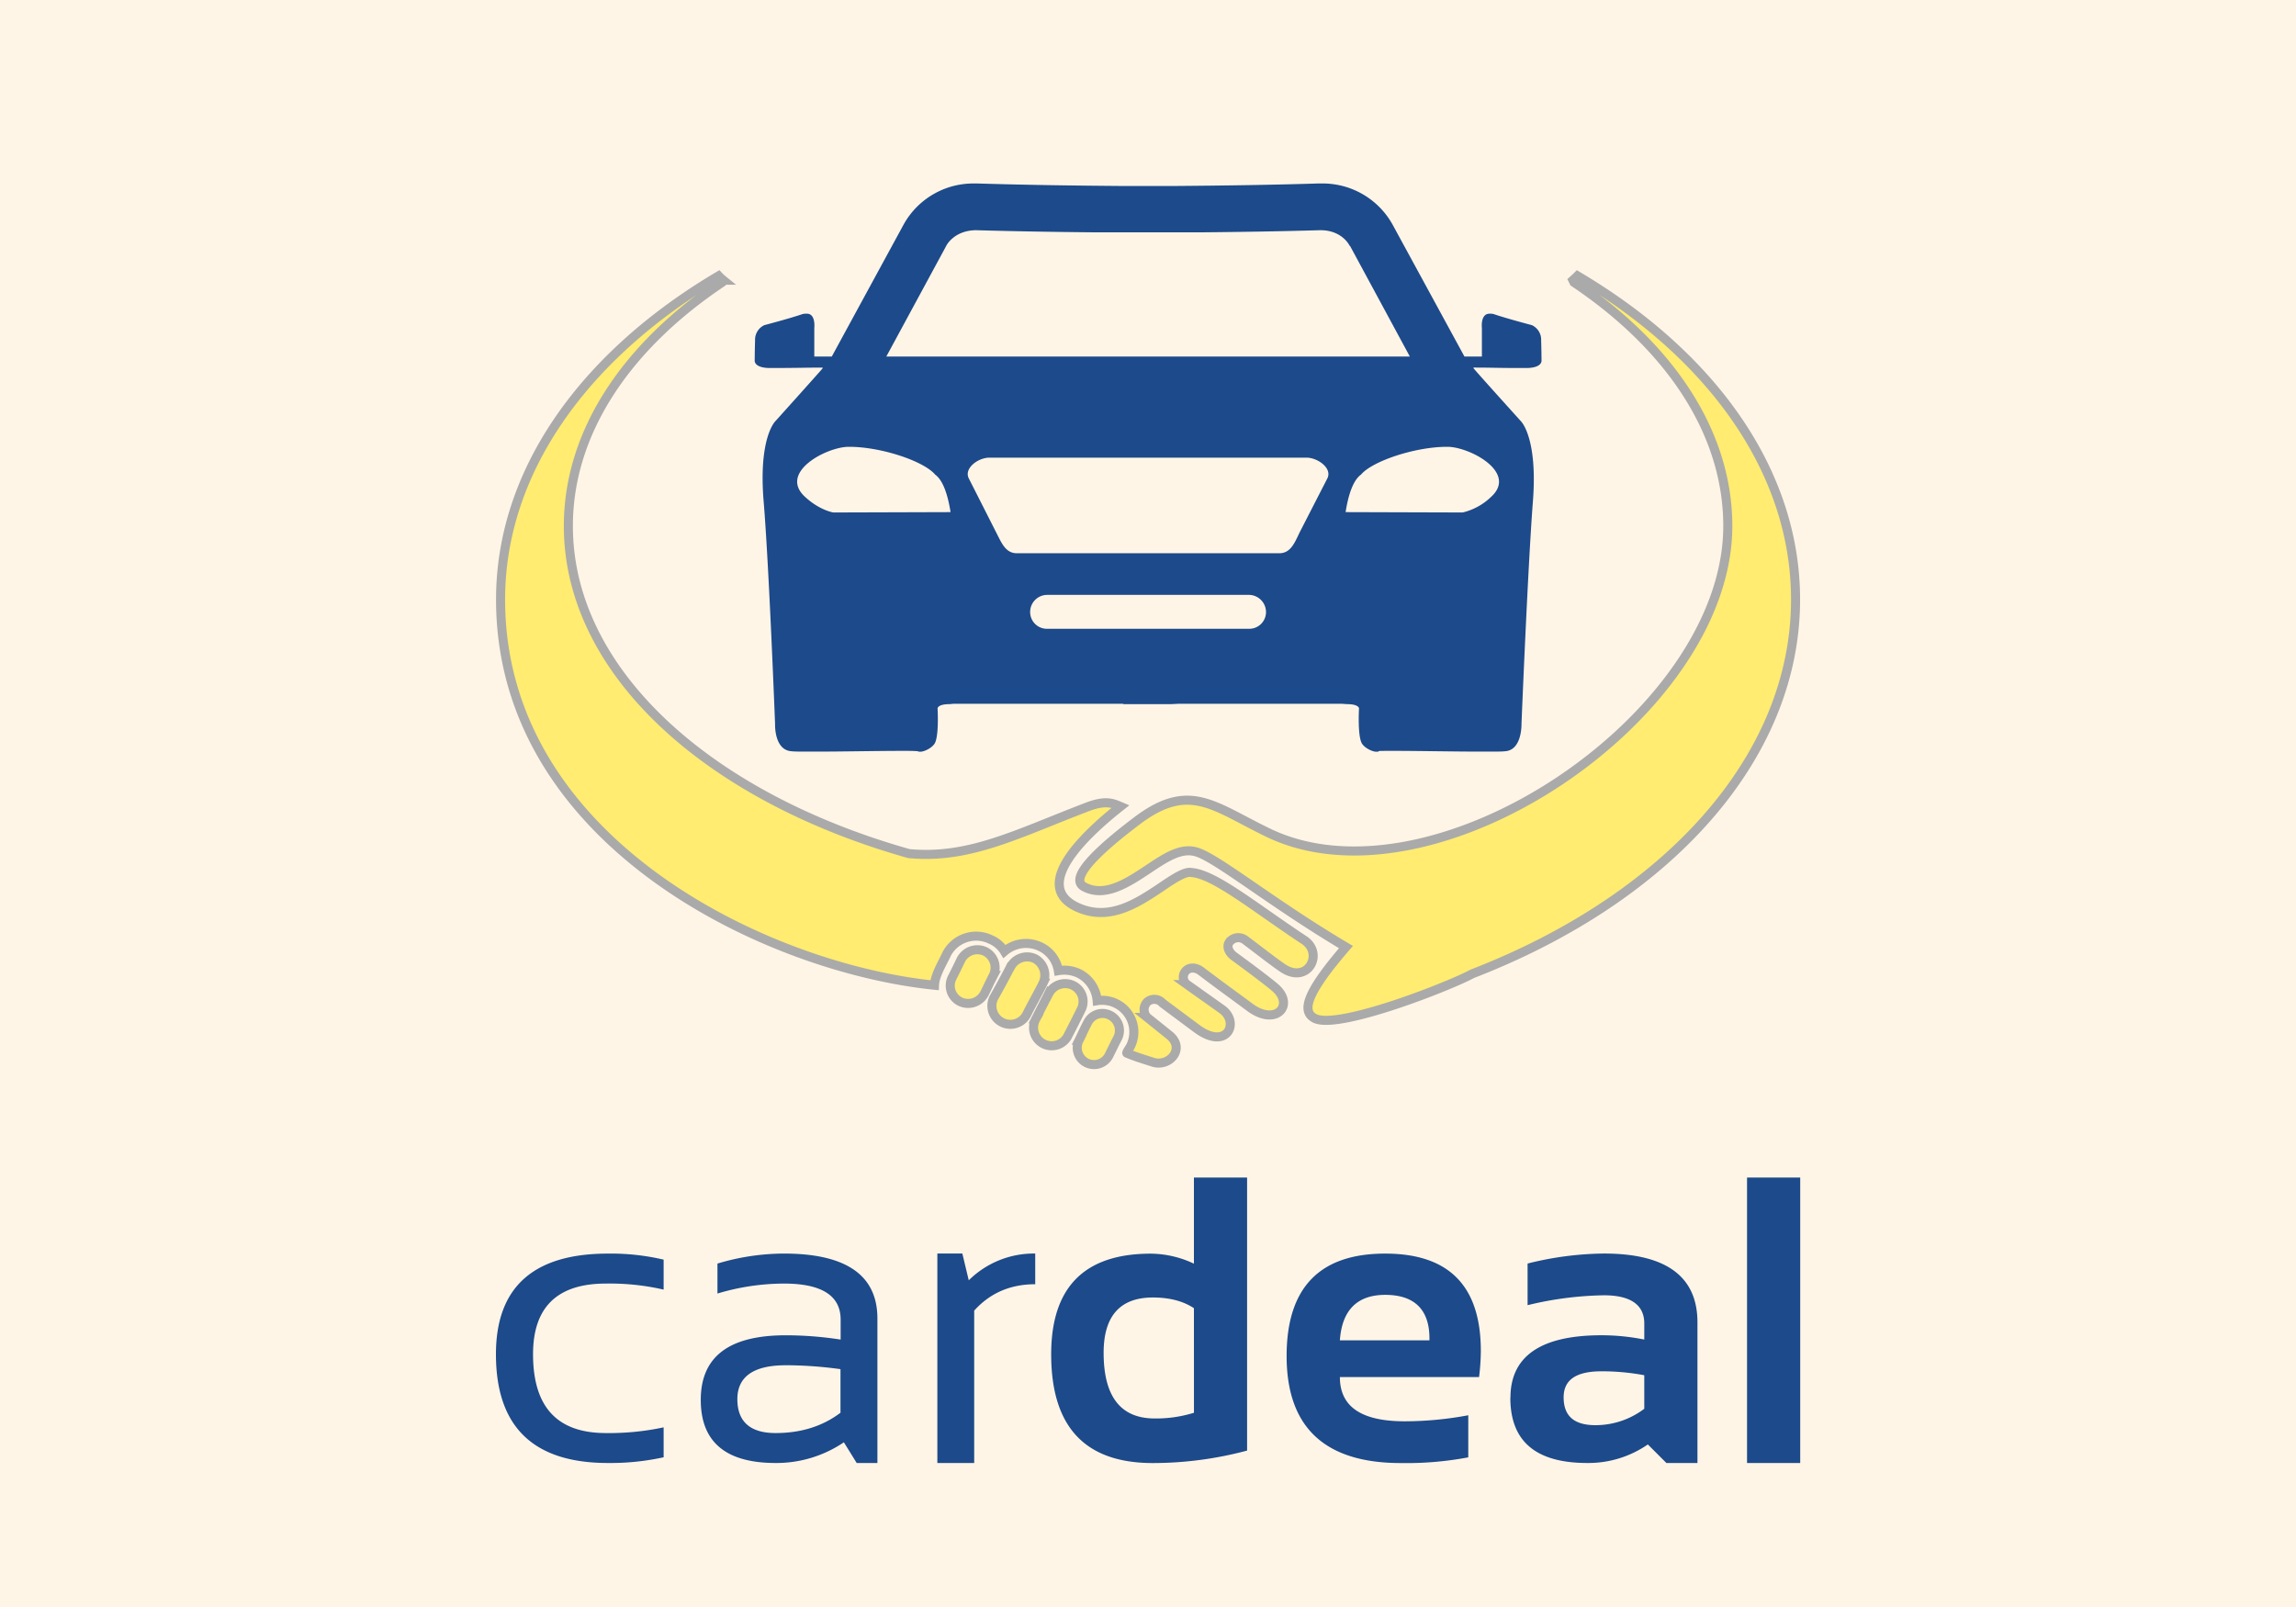 <?xml version="1.0" encoding="utf-8"?>
<svg id="master-artboard" viewBox="0 0 1400 980" version="1.1" xmlns="http://www.w3.org/2000/svg" x="0px" y="0px" style="enable-background:new 0 0 1400 980;" width="1400px" height="980px"><defs><path id="text-path-0" d="M 778.846 213.461 A 100 18 0 0 1 988.353 213.461 A 100 18 0 0 1 778.846 213.461 Z" style="fill: none; stroke: red; stroke-width: 2;"/><path id="text-path-1" d="M 664.546 37.961 A 100 19 0 0 1 876.581 37.961 A 100 19 0 0 1 664.546 37.961" style="fill: none; stroke: red; stroke-width: 2;"/><path id="text-path-2" d="M 765.365 211.709 A 100 17 0 0 1 991.502 211.709 A 100 17 0 0 1 765.365 211.709" style="fill: none; stroke: red; stroke-width: 2;"/><path id="path-1" d="M 765.365 211.709 A 100 17 0 0 1 991.502 211.709 A 100 17 0 0 1 765.365 211.709" style="fill: none; stroke: red; stroke-width: 2;"/><style id="ee-google-fonts">@import url(https://fonts.googleapis.com/css?family=Anton:400|Roboto+Slab:100,300,400,700);</style><linearGradient id="gradient-0" gradientUnits="userSpaceOnUse" x1="700" y1="0" x2="700" y2="980">
                <stop offset="0" style="stop-color: #ffffff"/>
                <stop offset="1" style="stop-color: #cccccc"/>
              </linearGradient></defs><rect id="ee-background" x="0" y="0" width="1400" height="980" style="fill: rgb(255, 245, 230); fill-opacity: 1; pointer-events: none;"/>


<path style="fill: rgb(63, 61, 61); fill-opacity: 1; stroke: rgb(0, 0, 0); stroke-opacity: 1; stroke-width: 0; paint-order: fill;"/><path style="fill: rgb(63, 61, 61); fill-opacity: 1; stroke: rgb(0, 0, 0); stroke-opacity: 1; stroke-width: 0; paint-order: fill;"/><path d="M 880.387 239.906" style="fill: rgb(63, 61, 61); fill-opacity: 1; stroke: rgb(0, 0, 0); stroke-opacity: 1; stroke-width: 0; paint-order: fill;"/><path d="M 864.145 229.487" style="fill: rgb(63, 61, 61); fill-opacity: 1; stroke: rgb(0, 0, 0); stroke-opacity: 1; stroke-width: 0; paint-order: fill;"/><path style="fill: rgb(63, 61, 61); fill-opacity: 1; stroke: rgb(0, 0, 0); stroke-opacity: 1; stroke-width: 0; paint-order: fill;"/><path style="fill: rgb(63, 61, 61); fill-opacity: 1; stroke: rgb(0, 0, 0); stroke-opacity: 1; stroke-width: 0; paint-order: fill;"/><path style="fill: rgb(63, 61, 61); fill-opacity: 1; stroke: rgb(0, 0, 0); stroke-opacity: 1; stroke-width: 0; paint-order: fill;"/><path style="fill: rgb(63, 61, 61); fill-opacity: 1; stroke: rgb(0, 0, 0); stroke-opacity: 1; stroke-width: 0; paint-order: fill;"/><g transform="matrix(1.96, 0, 0, 1.96, 210, 0)"><g transform="matrix(0.908, 0, 0, 0.908, 0, 194.057)"><path d="M 85.182 190.177" style="fill: rgb(11, 46, 77); fill-opacity: 1; stroke: rgb(170, 170, 170); stroke-opacity: 1; stroke-width: 1; paint-order: stroke;"/><path d="M 193.002 180.712" style="fill: rgb(11, 46, 77); fill-opacity: 1; stroke: rgb(170, 170, 170); stroke-opacity: 1; stroke-width: 1; paint-order: stroke;"/><path d="M 156.092 87.285 L 156.092 87.285" style="fill: rgb(11, 46, 77); fill-opacity: 1; stroke: rgb(170, 170, 170); stroke-opacity: 1; stroke-width: 1; paint-order: stroke;"/></g><g transform="matrix(0.94, 0, 0, 0.94, 47.145, 57.095)"><path class="cls-1" d="M262.67,109h87.64l-19.73-36.5-.23-.23s-2.36-5-9.45-5.08h-.36c-12,.35-25.74.59-39.91.71h-33.9c-14.17-.12-27.87-.36-40-.71h-.11c-7.21.12-9.69,5.08-9.69,5.08l-.12.23L177.05,109ZM207.52,51.73h-1.06a26.37,26.37,0,0,0-23.62,13.46h0L159,109h-5.79V99.56s.59-5-2.71-4.73a3.72,3.72,0,0,0-1.54.24c-4.6,1.54-12.28,3.54-12.28,3.54a5.33,5.33,0,0,0-3.07,5.08c-.12,3.9-.12,6.61-.12,6.61s-.35,2.25,4.37,2.49H142c4.14,0,9.69-.12,12.52-.12H155c.59,0,1.06,0,1.06.12s-15.71,17.59-15.71,17.59-5.67,5.32-3.9,26.58,3.78,73.69,3.78,73.69-.35,8.62,5.44,9c.94.12,2.71.12,5,.12h3.89c8.15,0,19.84-.24,26.93-.24h2.72c2,0,3.3.12,3.3.12s.24.23.59.12c.59.23,3.31-.6,4.73-2.37,1.77-2,1.18-11.93,1.18-11.93s0-1.41,4-1.41c.24,0,.83-.12,1.66-.12h55.62l.36.12h15.59l2.6-.12h54l1.65.12c4,0,4,1.41,4,1.41s-.59,9.93,1.18,11.93c1.42,1.77,4.13,2.6,4.72,2.37.36.11.59,0,.59-.12s1.18-.12,3.31-.12h2.72c7.08,0,18.77.24,26.92.24h3.9c2.25,0,4,0,5-.12,5.67-.36,5.43-9,5.43-9s2.13-52.44,3.78-73.69-4-26.58-4-26.58S371.33,113,371.33,112.79s.59-.12,1.53-.12h.95c2.6,0,6.61.12,10.16.12h5.55c4.72-.24,4.37-2.49,4.37-2.49s0-2.71-.12-6.61a5.33,5.33,0,0,0-3.07-5.08s-7.68-2-12.29-3.54a3.68,3.68,0,0,0-1.53-.24c-3.31-.23-2.72,4.73-2.72,4.73V109h-5.78L344.52,65.19h0a26.46,26.46,0,0,0-23.74-13.46h-1.06c-15.24.47-31.18.7-47.24.82h-17.6c-16.06-.12-32-.35-47.36-.82ZM230.2,199.12a5.54,5.54,0,0,1-5.55-5.55h0a5.65,5.65,0,0,1,5.55-5.67h67.08a5.71,5.71,0,0,1,5.43,5.67h0a5.54,5.54,0,0,1-5.55,5.55h-67Zm-9.92-25c-3.78,0-5.08-3.42-6.85-6.85l-9.1-17.95c-1.65-3.31,3.07-6.85,6.85-6.85H316.29c3.66.12,8.39,3.54,6.73,6.85l-9.21,17.95c-1.65,3.43-2.95,6.85-6.73,6.85h-86.8ZM329.05,160.5c.71-4.49,2.12-10.28,5.08-12.4,3.78-4.49,17.71-9.1,28-9.21h1.06c7.56.35,22.68,8.62,14.05,16.53a20.4,20.4,0,0,1-9.44,5.2ZM165,138.89h-.82c-7.56.35-22.68,8.62-14.06,16.53,4.85,4.49,9.33,5.2,9.45,5.2h0l38.74-.12c-.71-4.49-2.13-10.28-5.08-12.4-3.78-4.49-17.71-9.1-28-9.21H165ZM264.33,224h0" transform="translate(-47.85 -51.73)" style="fill: rgb(29, 74, 138); fill-rule: evenodd;"/><path class="cls-2" d="M260.67,262.18c-9.92,7.44-24.1,19.14-18.19,22.33,7,3.78,14.76-1.54,21.38-5.91,5.43-3.66,10.39-6.85,15.11-5.79,6.38,1.18,24.69,16.54,50.2,31.66-13.47,15.58-14.53,21.25-10.51,23.5,7.2,4.25,45-10.63,52.31-14.65,63.9-24.68,107-71,107-123.89,0-42.63-27.87-80.9-72.16-107.12-.47.48-1.06,1-1.53,1.42l.35.71c31.54,21.14,50.91,49.6,50.91,80.66,0,63-97.68,128.26-152.47,101.34-17.72-8.63-25.63-16.54-42.4-4.26Zm-76.18,11.34C118,254.74,71.82,213.29,71.82,165.1c0-31.06,19.25-59.52,50.9-80.66l.36-.71a16.49,16.49,0,0,1-1.54-1.42C77.25,108.53,49.38,146.8,49.38,189.43c0,80.19,88,122,143.61,127.67.12-3.3,2.6-7.2,4-10.27A11,11,0,0,1,211.65,302a9.72,9.72,0,0,1,4.49,3.9,11,11,0,0,1,11.93-1.53,10.57,10.57,0,0,1,5.91,7.91,11.43,11.43,0,0,1,6.85.94,11.08,11.08,0,0,1,6,9,10.49,10.49,0,0,1,11,15.12c-.23.47-1.41,2.12-1.18,2.24,3.43,1.42,6,2.13,8.5,2.95,5.44,1.89,11.22-4.48,5.44-9-2.36-1.89-4.84-3.9-7.21-5.79a3.68,3.68,0,0,1,0-5.08,3.58,3.58,0,0,1,5.08.36c3.66,2.71,7.44,5.55,11.1,8.26,10.28,7.8,14.65-2,8.51-6.26-3.78-2.71-7.68-5.43-11.46-8.14a3,3,0,0,1-.47-4.49c1.3-1.42,3.42-1.18,5,0,5.43,4.13,11,8.15,16.41,12.16,8.51,6.14,14.65-.82,8.39-6.49-2.83-2.48-10.87-8.39-13.94-10.63-1.53-1.18-2.48-3.07-1.41-4.61a3.73,3.73,0,0,1,5.19-.71c5.2,3.9,8.74,6.73,12.17,9.1,8.5,6,14.17-4.61,7.32-9.1-16.3-10.74-29.64-21.85-37.32-22.32-1.89-.47-5.79,2-9.92,4.84-8.15,5.44-17.72,11.81-28.58,6.26-13.7-7.2,2.83-23.26,15.12-32.95-2.48-1.06-4.85-2.12-10.63,0-23.62,9-39.33,17.48-59.41,15.59Zm59.17,56c-1.06,2-1.89,3.9-2.83,5.79a5.55,5.55,0,1,0,9.92,5c.94-1.89,1.89-3.9,2.83-5.67A5.62,5.62,0,0,0,251,327a5.48,5.48,0,0,0-7.32,2.48Zm-12.87-9.68c-1.42,2.83-2.84,5.55-4.25,8.38a6,6,0,1,0,10.74,5.32c1.42-2.72,2.84-5.55,4.25-8.39a5.9,5.9,0,0,0-2.71-8,6.08,6.08,0,0,0-8,2.72ZM218.15,311c-1.06,2.13-4.37,8.27-5.55,10.28a6.1,6.1,0,0,0,11,5.31c.95-2,4.37-8.15,5.32-10.16a6.23,6.23,0,0,0-2.72-8.15,6.16,6.16,0,0,0-8,2.72Zm-5.67,2.84a6,6,0,0,0-2.72-7.92,6.12,6.12,0,0,0-8,2.72c-.94,2-1.89,3.9-2.95,6a5.9,5.9,0,0,0,2.72,7.91,6.11,6.11,0,0,0,8-2.71c.94-1.89,1.89-4,2.95-6Z" transform="translate(-47.85 -51.73)" style="fill-rule: evenodd; fill: rgb(255, 236, 112); stroke: rgb(170, 170, 170); stroke-width: 3;"/><path class="cls-3" d="M103.35,473.35a82.38,82.38,0,0,1-18.42,1.89c-24.68,0-37.08-11.93-37.08-36,0-22.2,12.4-33.31,37.08-33.31a76.26,76.26,0,0,1,18.42,2v9.92a79.6,79.6,0,0,0-19.13-2q-24.09,0-24.09,23.38c0,17.48,8,26.1,24.09,26.1a85.93,85.93,0,0,0,19.13-1.89Zm12.29-19c0-14.29,9.33-21.38,28.11-21.38a118.37,118.37,0,0,1,18.18,1.42v-6.62c0-7.91-6.26-11.92-18.77-11.92a77,77,0,0,0-22,3.3v-9.92a77.06,77.06,0,0,1,22-3.31c20.66,0,30.94,7.21,30.94,21.5v47.83h-6.85L163,468.39a39.87,39.87,0,0,1-22.56,6.85q-24.81,0-24.8-20.9Zm28.11-11.46c-10.63,0-16,3.78-16,11.22s4.25,11.22,12.64,11.22,15.59-2.24,21.49-6.73V444.18a135.3,135.3,0,0,0-18.18-1.3Zm50.19,32.36V405.91h8.27l2.12,8.86a30.63,30.63,0,0,1,22-8.86v10.16c-8.27,0-15,2.95-20.2,8.74v50.43Z" transform="translate(-47.85 -51.73)" style="fill: rgb(29, 74, 138);"/><path class="cls-4" d="M278.85,424c-3.54-2.36-8.14-3.54-13.58-3.54-10.86,0-16.3,6.14-16.3,18.31,0,14.52,5.67,21.73,16.89,21.73a42.07,42.07,0,0,0,13-1.89Zm17.6,47.13a120.65,120.65,0,0,1-31.18,4.13c-22.44,0-33.66-11.93-33.66-36q0-33.3,32.95-33.31a34,34,0,0,1,14.29,3.31V380.76h17.6Zm45.71-65.2c21.14,0,31.65,10.75,31.65,32.25a73,73,0,0,1-.59,8.62H327.16c0,9.8,7.08,14.64,21.49,14.64a115.06,115.06,0,0,0,21-2v13.93a110.11,110.11,0,0,1-22.33,1.89c-25.15,0-37.79-11.81-37.79-35.43,0-22.56,10.87-33.9,32.6-33.9Zm-15,28.7H356.8V434c0-9.56-5-14.41-14.64-14.41-9.21,0-14.29,5-15,15Zm56.45,19c0-13.7,10-20.67,30.12-20.67a71.69,71.69,0,0,1,14.17,1.42v-5.32c0-6.14-4.49-9.33-13.35-9.33A113.28,113.28,0,0,0,389.28,423V409.22a107.2,107.2,0,0,1,25.27-3.31c20.55,0,30.95,7.56,30.95,22.8v46.53H435.22l-6.14-6.14a34.63,34.63,0,0,1-20,6.14c-17,0-25.51-7.09-25.51-21.61Zm44.29-7.44a75.8,75.8,0,0,0-14.17-1.3c-8.39,0-12.52,2.83-12.52,8.62,0,6.14,3.42,9.21,10.51,9.21a26.7,26.7,0,0,0,16.18-5.43Zm51.61-65.43v94.48h-17.6V380.76Z" transform="translate(-47.85 -51.73)" style="fill: rgb(29, 74, 138);"/><path d="M 325.837 140.884" style="fill: rgb(0, 0, 0); fill-opacity: 1; stroke: rgb(170, 170, 170); stroke-opacity: 1; stroke-width: 3; paint-order: stroke;"/><path d="M 238.42 361.434" style="fill: rgb(29, 74, 138); fill-opacity: 1; stroke: rgb(0, 0, 0); stroke-opacity: 1; stroke-width: 0; paint-order: fill;"/><path d="M 454.939 273.633" style="fill: rgb(29, 74, 138); fill-opacity: 1; stroke: rgb(0, 0, 0); stroke-opacity: 1; stroke-width: 0; paint-order: fill;"/></g></g></svg>